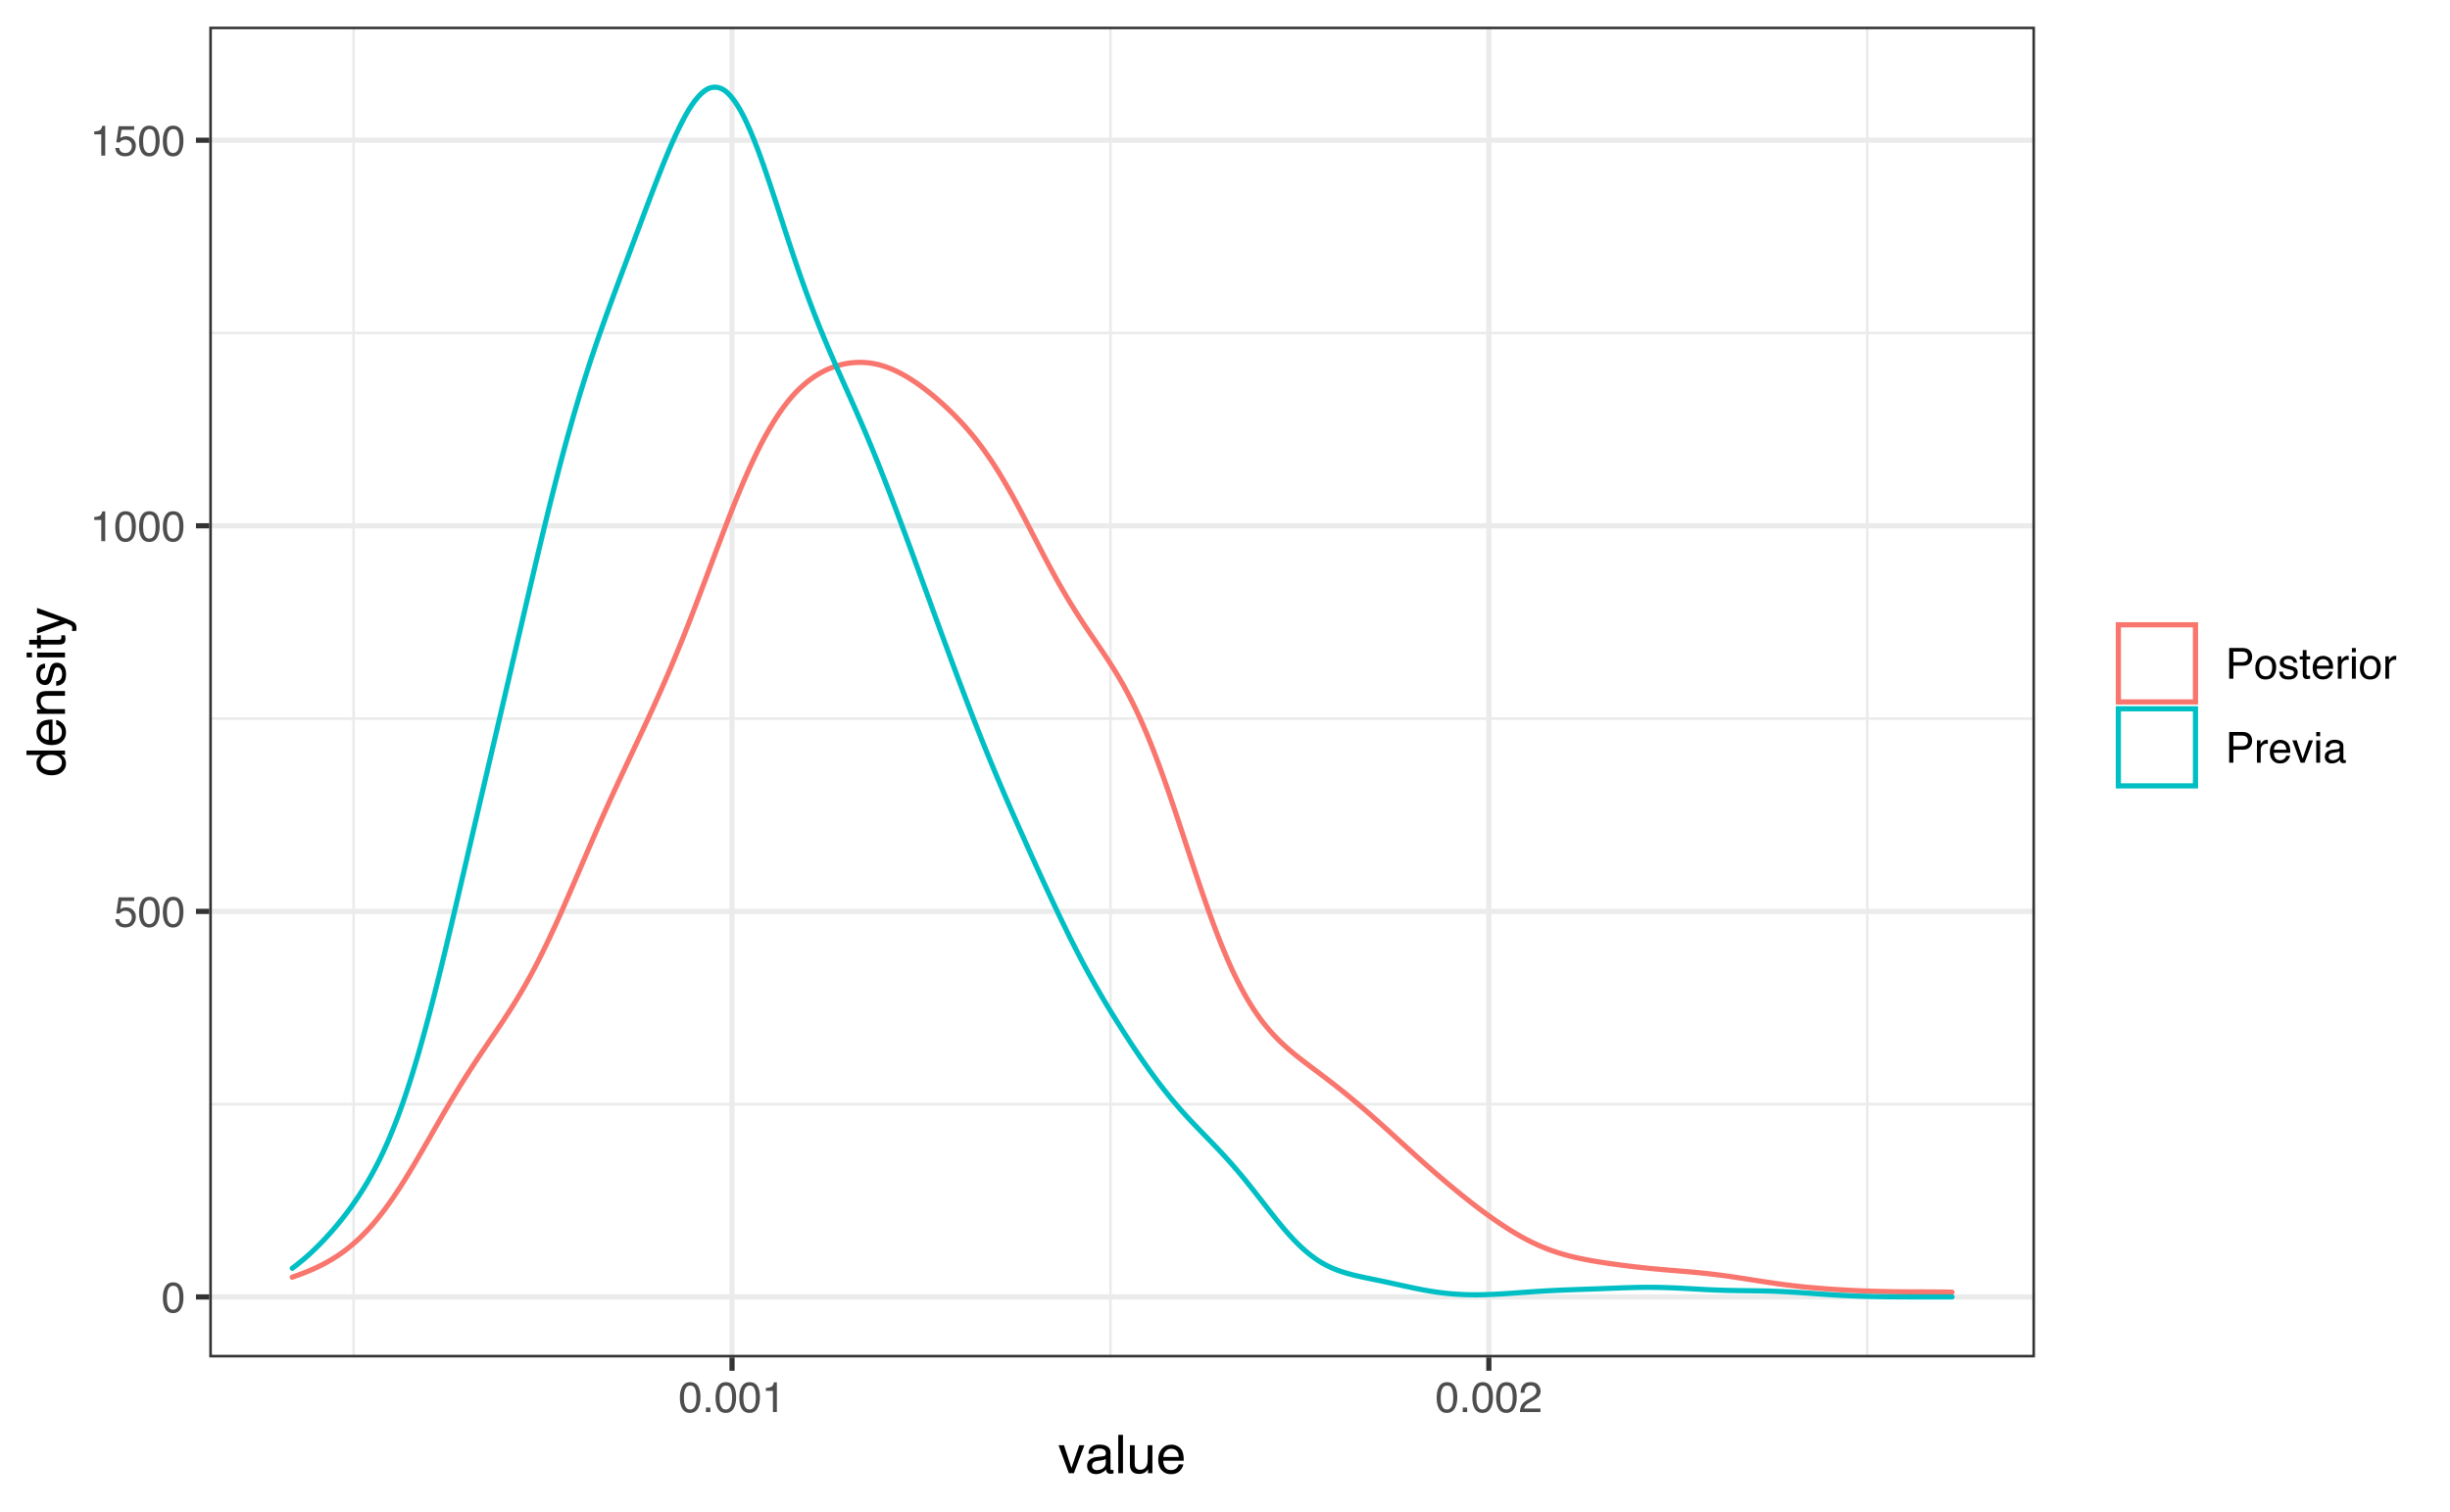 <?xml version="1.0" encoding="UTF-8"?>
<svg xmlns="http://www.w3.org/2000/svg" xmlns:xlink="http://www.w3.org/1999/xlink" width="504pt" height="311pt" viewBox="0 0 504 311" version="1.1">
<defs>
<g>
<symbol overflow="visible" id="glyph0-0">
<path style="stroke:none;" d="M 0.281 0 L 0.281 -6.312 L 5.297 -6.312 L 5.297 0 Z M 4.5 -0.797 L 4.5 -5.516 L 1.078 -5.516 L 1.078 -0.797 Z M 4.5 -0.797 "/>
</symbol>
<symbol overflow="visible" id="glyph0-1">
<path style="stroke:none;" d="M 2.375 -6.156 C 3.176 -6.156 3.754 -5.828 4.109 -5.172 C 4.379 -4.66 4.516 -3.961 4.516 -3.078 C 4.516 -2.242 4.391 -1.555 4.141 -1.016 C 3.785 -0.223 3.195 0.172 2.375 0.172 C 1.633 0.172 1.082 -0.148 0.719 -0.797 C 0.426 -1.328 0.281 -2.047 0.281 -2.953 C 0.281 -3.648 0.367 -4.25 0.547 -4.75 C 0.879 -5.688 1.488 -6.156 2.375 -6.156 Z M 2.375 -0.531 C 2.77 -0.531 3.086 -0.707 3.328 -1.062 C 3.566 -1.426 3.688 -2.086 3.688 -3.047 C 3.688 -3.754 3.598 -4.332 3.422 -4.781 C 3.254 -5.227 2.922 -5.453 2.422 -5.453 C 1.973 -5.453 1.641 -5.238 1.422 -4.812 C 1.211 -4.383 1.109 -3.754 1.109 -2.922 C 1.109 -2.297 1.176 -1.789 1.312 -1.406 C 1.52 -0.82 1.875 -0.531 2.375 -0.531 Z M 2.375 -0.531 "/>
</symbol>
<symbol overflow="visible" id="glyph0-2">
<path style="stroke:none;" d="M 1.094 -1.562 C 1.133 -1.125 1.336 -0.82 1.703 -0.656 C 1.879 -0.57 2.094 -0.531 2.344 -0.531 C 2.801 -0.531 3.141 -0.676 3.359 -0.969 C 3.578 -1.258 3.688 -1.582 3.688 -1.938 C 3.688 -2.363 3.555 -2.691 3.297 -2.922 C 3.035 -3.16 2.719 -3.281 2.344 -3.281 C 2.082 -3.281 1.852 -3.227 1.656 -3.125 C 1.469 -3.02 1.305 -2.879 1.172 -2.703 L 0.5 -2.734 L 0.969 -6.047 L 4.172 -6.047 L 4.172 -5.297 L 1.562 -5.297 L 1.297 -3.594 C 1.43 -3.695 1.566 -3.773 1.703 -3.828 C 1.93 -3.93 2.195 -3.984 2.5 -3.984 C 3.062 -3.984 3.535 -3.801 3.922 -3.438 C 4.316 -3.07 4.516 -2.609 4.516 -2.047 C 4.516 -1.461 4.332 -0.945 3.969 -0.5 C 3.613 -0.062 3.047 0.156 2.266 0.156 C 1.754 0.156 1.305 0.016 0.922 -0.266 C 0.547 -0.547 0.332 -0.977 0.281 -1.562 Z M 1.094 -1.562 "/>
</symbol>
<symbol overflow="visible" id="glyph0-3">
<path style="stroke:none;" d="M 0.844 -4.359 L 0.844 -4.953 C 1.395 -5.004 1.781 -5.094 2 -5.219 C 2.227 -5.344 2.395 -5.645 2.5 -6.125 L 3.109 -6.125 L 3.109 0 L 2.297 0 L 2.297 -4.359 Z M 0.844 -4.359 "/>
</symbol>
<symbol overflow="visible" id="glyph0-4">
<path style="stroke:none;" d="M 0.75 -0.938 L 1.656 -0.938 L 1.656 0 L 0.75 0 Z M 0.75 -0.938 "/>
</symbol>
<symbol overflow="visible" id="glyph0-5">
<path style="stroke:none;" d="M 0.281 0 C 0.301 -0.531 0.406 -0.988 0.594 -1.375 C 0.789 -1.77 1.164 -2.129 1.719 -2.453 L 2.547 -2.922 C 2.91 -3.141 3.164 -3.328 3.312 -3.484 C 3.551 -3.711 3.672 -3.984 3.672 -4.297 C 3.672 -4.648 3.562 -4.93 3.344 -5.141 C 3.133 -5.359 2.848 -5.469 2.484 -5.469 C 1.961 -5.469 1.598 -5.266 1.391 -4.859 C 1.285 -4.648 1.227 -4.352 1.219 -3.969 L 0.422 -3.969 C 0.43 -4.5 0.531 -4.938 0.719 -5.281 C 1.051 -5.875 1.645 -6.172 2.5 -6.172 C 3.195 -6.172 3.707 -5.977 4.031 -5.594 C 4.363 -5.219 4.531 -4.797 4.531 -4.328 C 4.531 -3.836 4.352 -3.414 4 -3.062 C 3.801 -2.863 3.441 -2.617 2.922 -2.328 L 2.344 -2 C 2.062 -1.844 1.836 -1.695 1.672 -1.562 C 1.391 -1.312 1.211 -1.035 1.141 -0.734 L 4.5 -0.734 L 4.5 0 Z M 0.281 0 "/>
</symbol>
<symbol overflow="visible" id="glyph0-6">
<path style="stroke:none;" d="M 0.75 -6.312 L 3.594 -6.312 C 4.156 -6.312 4.609 -6.148 4.953 -5.828 C 5.297 -5.516 5.469 -5.07 5.469 -4.5 C 5.469 -4.008 5.312 -3.582 5 -3.219 C 4.695 -2.852 4.227 -2.672 3.594 -2.672 L 1.609 -2.672 L 1.609 0 L 0.75 0 Z M 4.594 -4.5 C 4.594 -4.957 4.422 -5.27 4.078 -5.438 C 3.891 -5.531 3.633 -5.578 3.312 -5.578 L 1.609 -5.578 L 1.609 -3.391 L 3.312 -3.391 C 3.695 -3.391 4.004 -3.469 4.234 -3.625 C 4.473 -3.789 4.594 -4.082 4.594 -4.5 Z M 4.594 -4.5 "/>
</symbol>
<symbol overflow="visible" id="glyph0-7">
<path style="stroke:none;" d="M 2.391 -0.5 C 2.898 -0.5 3.25 -0.691 3.438 -1.078 C 3.633 -1.461 3.734 -1.895 3.734 -2.375 C 3.734 -2.801 3.664 -3.148 3.531 -3.422 C 3.312 -3.848 2.938 -4.062 2.406 -4.062 C 1.926 -4.062 1.578 -3.879 1.359 -3.516 C 1.148 -3.16 1.047 -2.727 1.047 -2.219 C 1.047 -1.727 1.148 -1.316 1.359 -0.984 C 1.578 -0.66 1.922 -0.5 2.391 -0.5 Z M 2.422 -4.734 C 3.016 -4.734 3.516 -4.535 3.922 -4.141 C 4.336 -3.742 4.547 -3.16 4.547 -2.391 C 4.547 -1.648 4.363 -1.035 4 -0.547 C 3.633 -0.066 3.07 0.172 2.312 0.172 C 1.688 0.172 1.188 -0.039 0.812 -0.469 C 0.438 -0.895 0.25 -1.473 0.25 -2.203 C 0.25 -2.973 0.445 -3.586 0.844 -4.047 C 1.238 -4.504 1.766 -4.734 2.422 -4.734 Z M 2.391 -4.719 Z M 2.391 -4.719 "/>
</symbol>
<symbol overflow="visible" id="glyph0-8">
<path style="stroke:none;" d="M 1.031 -1.438 C 1.051 -1.188 1.113 -0.988 1.219 -0.844 C 1.414 -0.602 1.754 -0.484 2.234 -0.484 C 2.516 -0.484 2.766 -0.539 2.984 -0.656 C 3.203 -0.781 3.312 -0.973 3.312 -1.234 C 3.312 -1.43 3.223 -1.582 3.047 -1.688 C 2.941 -1.75 2.723 -1.82 2.391 -1.906 L 1.781 -2.062 C 1.383 -2.164 1.094 -2.273 0.906 -2.391 C 0.57 -2.598 0.406 -2.891 0.406 -3.266 C 0.406 -3.691 0.562 -4.039 0.875 -4.312 C 1.195 -4.582 1.617 -4.719 2.141 -4.719 C 2.836 -4.719 3.336 -4.516 3.641 -4.109 C 3.836 -3.848 3.93 -3.57 3.922 -3.281 L 3.203 -3.281 C 3.18 -3.457 3.117 -3.613 3.016 -3.75 C 2.836 -3.957 2.531 -4.062 2.094 -4.062 C 1.801 -4.062 1.578 -4.004 1.422 -3.891 C 1.273 -3.773 1.203 -3.629 1.203 -3.453 C 1.203 -3.254 1.301 -3.094 1.5 -2.969 C 1.613 -2.895 1.781 -2.832 2 -2.781 L 2.516 -2.656 C 3.066 -2.52 3.438 -2.391 3.625 -2.266 C 3.926 -2.066 4.078 -1.754 4.078 -1.328 C 4.078 -0.922 3.922 -0.566 3.609 -0.266 C 3.305 0.023 2.832 0.172 2.188 0.172 C 1.508 0.172 1.023 0.02 0.734 -0.281 C 0.453 -0.594 0.301 -0.977 0.281 -1.438 Z M 2.172 -4.719 Z M 2.172 -4.719 "/>
</symbol>
<symbol overflow="visible" id="glyph0-9">
<path style="stroke:none;" d="M 0.719 -5.891 L 1.5 -5.891 L 1.5 -4.594 L 2.234 -4.594 L 2.234 -3.969 L 1.5 -3.969 L 1.5 -0.969 C 1.5 -0.801 1.555 -0.691 1.672 -0.641 C 1.723 -0.609 1.82 -0.594 1.969 -0.594 C 2 -0.594 2.035 -0.594 2.078 -0.594 C 2.129 -0.594 2.18 -0.598 2.234 -0.609 L 2.234 0 C 2.148 0.02 2.055 0.035 1.953 0.047 C 1.859 0.066 1.758 0.078 1.656 0.078 C 1.289 0.078 1.039 -0.016 0.906 -0.203 C 0.781 -0.391 0.719 -0.629 0.719 -0.922 L 0.719 -3.969 L 0.094 -3.969 L 0.094 -4.594 L 0.719 -4.594 Z M 0.719 -5.891 "/>
</symbol>
<symbol overflow="visible" id="glyph0-10">
<path style="stroke:none;" d="M 2.484 -4.703 C 2.805 -4.703 3.117 -4.625 3.422 -4.469 C 3.734 -4.32 3.969 -4.125 4.125 -3.875 C 4.281 -3.645 4.383 -3.375 4.438 -3.062 C 4.488 -2.852 4.516 -2.516 4.516 -2.047 L 1.141 -2.047 C 1.148 -1.586 1.258 -1.211 1.469 -0.922 C 1.676 -0.641 1.992 -0.5 2.422 -0.5 C 2.828 -0.5 3.148 -0.633 3.391 -0.906 C 3.523 -1.062 3.625 -1.238 3.688 -1.438 L 4.453 -1.438 C 4.43 -1.27 4.363 -1.082 4.25 -0.875 C 4.133 -0.664 4.004 -0.5 3.859 -0.375 C 3.629 -0.145 3.344 0.008 3 0.094 C 2.812 0.133 2.598 0.156 2.359 0.156 C 1.785 0.156 1.301 -0.051 0.906 -0.469 C 0.508 -0.883 0.312 -1.469 0.312 -2.219 C 0.312 -2.945 0.508 -3.539 0.906 -4 C 1.312 -4.469 1.836 -4.703 2.484 -4.703 Z M 3.719 -2.672 C 3.688 -3.004 3.613 -3.27 3.5 -3.469 C 3.281 -3.844 2.926 -4.031 2.438 -4.031 C 2.082 -4.031 1.785 -3.898 1.547 -3.641 C 1.305 -3.391 1.176 -3.066 1.156 -2.672 Z M 2.406 -4.719 Z M 2.406 -4.719 "/>
</symbol>
<symbol overflow="visible" id="glyph0-11">
<path style="stroke:none;" d="M 0.594 -4.594 L 1.328 -4.594 L 1.328 -3.812 C 1.379 -3.957 1.523 -4.141 1.766 -4.359 C 2.004 -4.586 2.273 -4.703 2.578 -4.703 C 2.586 -4.703 2.609 -4.695 2.641 -4.688 C 2.68 -4.688 2.742 -4.688 2.828 -4.688 L 2.828 -3.859 C 2.773 -3.867 2.727 -3.875 2.688 -3.875 C 2.656 -3.883 2.617 -3.891 2.578 -3.891 C 2.18 -3.891 1.879 -3.766 1.672 -3.516 C 1.461 -3.266 1.359 -2.973 1.359 -2.641 L 1.359 0 L 0.594 0 Z M 0.594 -4.594 "/>
</symbol>
<symbol overflow="visible" id="glyph0-12">
<path style="stroke:none;" d="M 0.562 -4.578 L 1.359 -4.578 L 1.359 0 L 0.562 0 Z M 0.562 -6.312 L 1.359 -6.312 L 1.359 -5.438 L 0.562 -5.438 Z M 0.562 -6.312 "/>
</symbol>
<symbol overflow="visible" id="glyph0-13">
<path style="stroke:none;" d="M 0.938 -4.594 L 2.172 -0.859 L 3.453 -4.594 L 4.297 -4.594 L 2.562 0 L 1.75 0 L 0.047 -4.594 Z M 0.938 -4.594 "/>
</symbol>
<symbol overflow="visible" id="glyph0-14">
<path style="stroke:none;" d="M 1.156 -1.219 C 1.156 -1 1.238 -0.82 1.406 -0.688 C 1.57 -0.562 1.766 -0.5 1.984 -0.5 C 2.254 -0.5 2.52 -0.562 2.781 -0.688 C 3.207 -0.895 3.422 -1.238 3.422 -1.719 L 3.422 -2.344 C 3.328 -2.281 3.203 -2.227 3.047 -2.188 C 2.898 -2.145 2.754 -2.117 2.609 -2.109 L 2.141 -2.047 C 1.867 -2.004 1.66 -1.945 1.516 -1.875 C 1.273 -1.738 1.156 -1.52 1.156 -1.219 Z M 3.031 -2.781 C 3.207 -2.812 3.328 -2.891 3.391 -3.016 C 3.422 -3.078 3.438 -3.176 3.438 -3.312 C 3.438 -3.57 3.344 -3.758 3.156 -3.875 C 2.969 -4 2.703 -4.062 2.359 -4.062 C 1.953 -4.062 1.664 -3.953 1.5 -3.734 C 1.406 -3.609 1.344 -3.43 1.312 -3.203 L 0.594 -3.203 C 0.602 -3.766 0.785 -4.156 1.141 -4.375 C 1.492 -4.602 1.906 -4.719 2.375 -4.719 C 2.914 -4.719 3.352 -4.613 3.688 -4.406 C 4.02 -4.195 4.188 -3.875 4.188 -3.438 L 4.188 -0.797 C 4.188 -0.711 4.203 -0.645 4.234 -0.594 C 4.273 -0.551 4.348 -0.531 4.453 -0.531 C 4.484 -0.531 4.52 -0.531 4.562 -0.531 C 4.602 -0.531 4.648 -0.535 4.703 -0.547 L 4.703 0.016 C 4.578 0.055 4.484 0.078 4.422 0.078 C 4.359 0.086 4.273 0.094 4.172 0.094 C 3.898 0.094 3.707 0 3.594 -0.188 C 3.531 -0.281 3.484 -0.422 3.453 -0.609 C 3.297 -0.398 3.07 -0.219 2.781 -0.062 C 2.488 0.082 2.16 0.156 1.797 0.156 C 1.367 0.156 1.02 0.023 0.75 -0.234 C 0.488 -0.492 0.359 -0.816 0.359 -1.203 C 0.359 -1.629 0.488 -1.957 0.75 -2.188 C 1.02 -2.426 1.367 -2.578 1.797 -2.641 Z M 2.391 -4.719 Z M 2.391 -4.719 "/>
</symbol>
<symbol overflow="visible" id="glyph1-0">
<path style="stroke:none;" d="M 0.359 0 L 0.359 -7.891 L 6.625 -7.891 L 6.625 0 Z M 5.625 -0.984 L 5.625 -6.906 L 1.344 -6.906 L 1.344 -0.984 Z M 5.625 -0.984 "/>
</symbol>
<symbol overflow="visible" id="glyph1-1">
<path style="stroke:none;" d="M 1.188 -5.75 L 2.719 -1.062 L 4.328 -5.75 L 5.375 -5.75 L 3.219 0 L 2.188 0 L 0.062 -5.75 Z M 1.188 -5.75 "/>
</symbol>
<symbol overflow="visible" id="glyph1-2">
<path style="stroke:none;" d="M 1.453 -1.531 C 1.453 -1.25 1.551 -1.023 1.75 -0.859 C 1.957 -0.703 2.203 -0.625 2.484 -0.625 C 2.816 -0.625 3.145 -0.703 3.469 -0.859 C 4.008 -1.117 4.281 -1.551 4.281 -2.156 L 4.281 -2.922 C 4.156 -2.848 4 -2.785 3.812 -2.734 C 3.633 -2.691 3.453 -2.656 3.266 -2.625 L 2.688 -2.562 C 2.332 -2.508 2.066 -2.438 1.891 -2.344 C 1.598 -2.164 1.453 -1.895 1.453 -1.531 Z M 3.797 -3.484 C 4.016 -3.516 4.16 -3.609 4.234 -3.766 C 4.273 -3.848 4.297 -3.973 4.297 -4.141 C 4.297 -4.461 4.176 -4.695 3.938 -4.844 C 3.707 -5 3.375 -5.078 2.938 -5.078 C 2.438 -5.078 2.082 -4.941 1.875 -4.672 C 1.75 -4.516 1.672 -4.289 1.641 -4 L 0.734 -4 C 0.754 -4.707 0.984 -5.195 1.422 -5.469 C 1.867 -5.75 2.383 -5.891 2.969 -5.891 C 3.645 -5.891 4.191 -5.758 4.609 -5.5 C 5.035 -5.25 5.25 -4.848 5.25 -4.297 L 5.25 -0.984 C 5.25 -0.891 5.266 -0.812 5.297 -0.75 C 5.336 -0.688 5.426 -0.656 5.562 -0.656 C 5.602 -0.656 5.648 -0.656 5.703 -0.656 C 5.766 -0.664 5.82 -0.676 5.875 -0.688 L 5.875 0.031 C 5.727 0.07 5.613 0.098 5.531 0.109 C 5.457 0.117 5.352 0.125 5.219 0.125 C 4.883 0.125 4.641 0.004 4.484 -0.234 C 4.41 -0.359 4.359 -0.535 4.328 -0.766 C 4.129 -0.504 3.844 -0.281 3.469 -0.094 C 3.102 0.094 2.695 0.188 2.25 0.188 C 1.719 0.188 1.281 0.023 0.938 -0.297 C 0.602 -0.617 0.438 -1.023 0.438 -1.516 C 0.438 -2.047 0.602 -2.457 0.938 -2.75 C 1.27 -3.039 1.707 -3.223 2.25 -3.297 Z M 2.984 -5.891 Z M 2.984 -5.891 "/>
</symbol>
<symbol overflow="visible" id="glyph1-3">
<path style="stroke:none;" d="M 0.734 -7.891 L 1.703 -7.891 L 1.703 0 L 0.734 0 Z M 0.734 -7.891 "/>
</symbol>
<symbol overflow="visible" id="glyph1-4">
<path style="stroke:none;" d="M 1.672 -5.75 L 1.672 -1.938 C 1.672 -1.645 1.719 -1.406 1.812 -1.219 C 1.988 -0.875 2.312 -0.703 2.781 -0.703 C 3.445 -0.703 3.906 -1 4.156 -1.594 C 4.281 -1.914 4.344 -2.359 4.344 -2.922 L 4.344 -5.75 L 5.312 -5.75 L 5.312 0 L 4.406 0 L 4.422 -0.844 C 4.297 -0.625 4.141 -0.441 3.953 -0.297 C 3.578 0.004 3.129 0.156 2.609 0.156 C 1.785 0.156 1.223 -0.117 0.922 -0.672 C 0.766 -0.961 0.688 -1.352 0.688 -1.844 L 0.688 -5.75 Z M 3 -5.891 Z M 3 -5.891 "/>
</symbol>
<symbol overflow="visible" id="glyph1-5">
<path style="stroke:none;" d="M 3.109 -5.875 C 3.516 -5.875 3.906 -5.781 4.281 -5.594 C 4.664 -5.406 4.961 -5.156 5.172 -4.844 C 5.359 -4.562 5.484 -4.223 5.547 -3.828 C 5.609 -3.566 5.641 -3.145 5.641 -2.562 L 1.422 -2.562 C 1.441 -1.977 1.578 -1.508 1.828 -1.156 C 2.086 -0.812 2.488 -0.641 3.031 -0.641 C 3.539 -0.641 3.945 -0.805 4.25 -1.141 C 4.414 -1.328 4.535 -1.551 4.609 -1.812 L 5.562 -1.812 C 5.531 -1.594 5.441 -1.352 5.297 -1.094 C 5.16 -0.832 5.004 -0.625 4.828 -0.469 C 4.535 -0.176 4.176 0.02 3.75 0.125 C 3.508 0.176 3.242 0.203 2.953 0.203 C 2.234 0.203 1.625 -0.055 1.125 -0.578 C 0.633 -1.098 0.391 -1.828 0.391 -2.766 C 0.391 -3.691 0.641 -4.441 1.141 -5.016 C 1.641 -5.586 2.297 -5.875 3.109 -5.875 Z M 4.641 -3.328 C 4.609 -3.754 4.52 -4.094 4.375 -4.344 C 4.102 -4.801 3.66 -5.031 3.047 -5.031 C 2.598 -5.031 2.223 -4.867 1.922 -4.547 C 1.629 -4.234 1.473 -3.828 1.453 -3.328 Z M 3.016 -5.891 Z M 3.016 -5.891 "/>
</symbol>
<symbol overflow="visible" id="glyph2-0">
<path style="stroke:none;" d="M 0 -0.359 L -7.891 -0.359 L -7.891 -6.625 L 0 -6.625 Z M -0.984 -5.625 L -6.906 -5.625 L -6.906 -1.344 L -0.984 -1.344 Z M -0.984 -5.625 "/>
</symbol>
<symbol overflow="visible" id="glyph2-1">
<path style="stroke:none;" d="M -2.812 -1.328 C -2.195 -1.328 -1.68 -1.457 -1.266 -1.719 C -0.848 -1.977 -0.641 -2.395 -0.641 -2.969 C -0.641 -3.414 -0.832 -3.781 -1.219 -4.062 C -1.602 -4.352 -2.156 -4.5 -2.875 -4.5 C -3.602 -4.5 -4.141 -4.348 -4.484 -4.047 C -4.836 -3.754 -5.016 -3.391 -5.016 -2.953 C -5.016 -2.473 -4.828 -2.082 -4.453 -1.781 C -4.078 -1.477 -3.531 -1.328 -2.812 -1.328 Z M -5.859 -2.781 C -5.859 -3.219 -5.766 -3.586 -5.578 -3.891 C -5.473 -4.055 -5.285 -4.25 -5.016 -4.469 L -7.922 -4.469 L -7.922 -5.391 L 0 -5.391 L 0 -4.531 L -0.797 -4.531 C -0.441 -4.301 -0.188 -4.031 -0.031 -3.719 C 0.125 -3.414 0.203 -3.066 0.203 -2.672 C 0.203 -2.023 -0.062 -1.469 -0.594 -1 C -1.133 -0.531 -1.852 -0.297 -2.75 -0.297 C -3.594 -0.297 -4.32 -0.508 -4.938 -0.938 C -5.551 -1.363 -5.859 -1.977 -5.859 -2.781 Z M -5.859 -2.781 "/>
</symbol>
<symbol overflow="visible" id="glyph2-2">
<path style="stroke:none;" d="M -5.875 -3.109 C -5.875 -3.516 -5.781 -3.906 -5.594 -4.281 C -5.406 -4.664 -5.156 -4.961 -4.844 -5.172 C -4.562 -5.359 -4.223 -5.484 -3.828 -5.547 C -3.566 -5.609 -3.145 -5.641 -2.562 -5.641 L -2.562 -1.422 C -1.977 -1.441 -1.508 -1.578 -1.156 -1.828 C -0.812 -2.086 -0.641 -2.488 -0.641 -3.031 C -0.641 -3.539 -0.805 -3.945 -1.141 -4.25 C -1.328 -4.414 -1.551 -4.535 -1.812 -4.609 L -1.812 -5.562 C -1.594 -5.531 -1.352 -5.441 -1.094 -5.297 C -0.832 -5.16 -0.625 -5.004 -0.469 -4.828 C -0.176 -4.535 0.02 -4.176 0.125 -3.75 C 0.176 -3.508 0.203 -3.242 0.203 -2.953 C 0.203 -2.234 -0.055 -1.625 -0.578 -1.125 C -1.098 -0.633 -1.828 -0.391 -2.766 -0.391 C -3.691 -0.391 -4.441 -0.641 -5.016 -1.141 C -5.586 -1.641 -5.875 -2.297 -5.875 -3.109 Z M -3.328 -4.641 C -3.754 -4.609 -4.094 -4.52 -4.344 -4.375 C -4.801 -4.102 -5.031 -3.66 -5.031 -3.047 C -5.031 -2.598 -4.867 -2.223 -4.547 -1.922 C -4.234 -1.629 -3.828 -1.473 -3.328 -1.453 Z M -5.891 -3.016 Z M -5.891 -3.016 "/>
</symbol>
<symbol overflow="visible" id="glyph2-3">
<path style="stroke:none;" d="M -5.75 -0.703 L -5.75 -1.625 L -4.938 -1.625 C -5.27 -1.895 -5.508 -2.18 -5.656 -2.484 C -5.801 -2.797 -5.875 -3.133 -5.875 -3.5 C -5.875 -4.32 -5.594 -4.875 -5.031 -5.156 C -4.719 -5.312 -4.27 -5.391 -3.688 -5.391 L 0 -5.391 L 0 -4.422 L -3.625 -4.422 C -3.977 -4.422 -4.258 -4.367 -4.469 -4.266 C -4.832 -4.086 -5.016 -3.773 -5.016 -3.328 C -5.016 -3.098 -4.988 -2.91 -4.938 -2.766 C -4.863 -2.492 -4.707 -2.258 -4.469 -2.062 C -4.281 -1.906 -4.082 -1.801 -3.875 -1.75 C -3.676 -1.695 -3.391 -1.672 -3.016 -1.672 L 0 -1.672 L 0 -0.703 Z M -5.891 -2.984 Z M -5.891 -2.984 "/>
</symbol>
<symbol overflow="visible" id="glyph2-4">
<path style="stroke:none;" d="M -1.812 -1.281 C -1.488 -1.312 -1.238 -1.395 -1.062 -1.531 C -0.75 -1.77 -0.594 -2.191 -0.594 -2.797 C -0.594 -3.148 -0.672 -3.461 -0.828 -3.734 C -0.984 -4.004 -1.223 -4.141 -1.547 -4.141 C -1.797 -4.141 -1.984 -4.031 -2.109 -3.812 C -2.191 -3.676 -2.285 -3.398 -2.391 -2.984 L -2.578 -2.219 C -2.703 -1.727 -2.836 -1.367 -2.984 -1.141 C -3.254 -0.723 -3.617 -0.516 -4.078 -0.516 C -4.617 -0.516 -5.055 -0.707 -5.391 -1.094 C -5.734 -1.488 -5.906 -2.02 -5.906 -2.688 C -5.906 -3.551 -5.648 -4.176 -5.141 -4.562 C -4.816 -4.801 -4.469 -4.914 -4.094 -4.906 L -4.094 -4 C -4.312 -3.977 -4.508 -3.898 -4.688 -3.766 C -4.945 -3.547 -5.078 -3.16 -5.078 -2.609 C -5.078 -2.242 -5.004 -1.969 -4.859 -1.781 C -4.723 -1.594 -4.539 -1.5 -4.312 -1.5 C -4.062 -1.5 -3.863 -1.625 -3.719 -1.875 C -3.625 -2.008 -3.539 -2.219 -3.469 -2.5 L -3.312 -3.141 C -3.145 -3.836 -2.984 -4.301 -2.828 -4.531 C -2.578 -4.914 -2.191 -5.109 -1.672 -5.109 C -1.148 -5.109 -0.703 -4.91 -0.328 -4.516 C 0.035 -4.129 0.219 -3.539 0.219 -2.75 C 0.219 -1.895 0.023 -1.285 -0.359 -0.922 C -0.754 -0.566 -1.238 -0.379 -1.812 -0.359 Z M -5.891 -2.719 Z M -5.891 -2.719 "/>
</symbol>
<symbol overflow="visible" id="glyph2-5">
<path style="stroke:none;" d="M -5.719 -0.703 L -5.719 -1.688 L 0 -1.688 L 0 -0.703 Z M -7.891 -0.703 L -7.891 -1.688 L -6.797 -1.688 L -6.797 -0.703 Z M -7.891 -0.703 "/>
</symbol>
<symbol overflow="visible" id="glyph2-6">
<path style="stroke:none;" d="M -7.359 -0.906 L -7.359 -1.875 L -5.75 -1.875 L -5.75 -2.797 L -4.969 -2.797 L -4.969 -1.875 L -1.203 -1.875 C -1.004 -1.875 -0.875 -1.941 -0.812 -2.078 C -0.77 -2.16 -0.75 -2.285 -0.75 -2.453 C -0.75 -2.504 -0.75 -2.555 -0.75 -2.609 C -0.75 -2.66 -0.754 -2.723 -0.766 -2.797 L 0 -2.797 C 0.031 -2.68 0.051 -2.562 0.062 -2.438 C 0.082 -2.32 0.094 -2.195 0.094 -2.062 C 0.094 -1.613 -0.02 -1.305 -0.25 -1.141 C -0.488 -0.984 -0.789 -0.906 -1.156 -0.906 L -4.969 -0.906 L -4.969 -0.125 L -5.75 -0.125 L -5.75 -0.906 Z M -7.359 -0.906 "/>
</symbol>
<symbol overflow="visible" id="glyph2-7">
<path style="stroke:none;" d="M -5.75 -4.297 L -5.75 -5.375 C -5.383 -5.238 -4.547 -4.938 -3.234 -4.469 C -2.242 -4.113 -1.438 -3.816 -0.812 -3.578 C 0.656 -3.023 1.551 -2.633 1.875 -2.406 C 2.195 -2.176 2.359 -1.781 2.359 -1.219 C 2.359 -1.082 2.352 -0.977 2.344 -0.906 C 2.332 -0.832 2.312 -0.742 2.281 -0.641 L 1.406 -0.641 C 1.445 -0.805 1.473 -0.926 1.484 -1 C 1.492 -1.07 1.5 -1.141 1.5 -1.203 C 1.5 -1.379 1.469 -1.508 1.406 -1.594 C 1.352 -1.676 1.285 -1.75 1.203 -1.812 C 1.172 -1.82 1.02 -1.883 0.75 -2 C 0.488 -2.113 0.297 -2.191 0.172 -2.234 L -5.75 -0.109 L -5.75 -1.203 L -1.062 -2.75 Z M -5.891 -2.75 Z M -5.891 -2.75 "/>
</symbol>
</g>
<clipPath id="clip1">
  <path d="M 43.051 5.48 L 418.629 5.48 L 418.629 279.27 L 43.051 279.27 Z M 43.051 5.48 "/>
</clipPath>
<clipPath id="clip2">
  <path d="M 43.051 226 L 418.629 226 L 418.629 228 L 43.051 228 Z M 43.051 226 "/>
</clipPath>
<clipPath id="clip3">
  <path d="M 43.051 147 L 418.629 147 L 418.629 149 L 43.051 149 Z M 43.051 147 "/>
</clipPath>
<clipPath id="clip4">
  <path d="M 43.051 68 L 418.629 68 L 418.629 69 L 43.051 69 Z M 43.051 68 "/>
</clipPath>
<clipPath id="clip5">
  <path d="M 72 5.48 L 74 5.48 L 74 279.27 L 72 279.27 Z M 72 5.48 "/>
</clipPath>
<clipPath id="clip6">
  <path d="M 228 5.48 L 229 5.48 L 229 279.27 L 228 279.27 Z M 228 5.48 "/>
</clipPath>
<clipPath id="clip7">
  <path d="M 383 5.48 L 385 5.48 L 385 279.27 L 383 279.27 Z M 383 5.48 "/>
</clipPath>
<clipPath id="clip8">
  <path d="M 43.051 266 L 418.629 266 L 418.629 268 L 43.051 268 Z M 43.051 266 "/>
</clipPath>
<clipPath id="clip9">
  <path d="M 43.051 186 L 418.629 186 L 418.629 189 L 43.051 189 Z M 43.051 186 "/>
</clipPath>
<clipPath id="clip10">
  <path d="M 43.051 107 L 418.629 107 L 418.629 109 L 43.051 109 Z M 43.051 107 "/>
</clipPath>
<clipPath id="clip11">
  <path d="M 43.051 28 L 418.629 28 L 418.629 30 L 43.051 30 Z M 43.051 28 "/>
</clipPath>
<clipPath id="clip12">
  <path d="M 150 5.48 L 152 5.48 L 152 279.27 L 150 279.27 Z M 150 5.48 "/>
</clipPath>
<clipPath id="clip13">
  <path d="M 305 5.48 L 307 5.48 L 307 279.27 L 305 279.27 Z M 305 5.48 "/>
</clipPath>
<clipPath id="clip14">
  <path d="M 43.051 5.48 L 418.629 5.48 L 418.629 279.27 L 43.051 279.27 Z M 43.051 5.48 "/>
</clipPath>
</defs>
<g id="surface1876">
<rect x="0" y="0" width="504" height="311" style="fill:rgb(100%,100%,100%);fill-opacity:1;stroke:none;"/>
<rect x="0" y="0" width="504" height="311" style="fill:rgb(100%,100%,100%);fill-opacity:1;stroke:none;"/>
<path style="fill:none;stroke-width:1.067;stroke-linecap:round;stroke-linejoin:round;stroke:rgb(100%,100%,100%);stroke-opacity:1;stroke-miterlimit:10;" d="M 0 311 L 504 311 L 504 0 L 0 0 Z M 0 311 "/>
<g clip-path="url(#clip1)" clip-rule="nonzero">
<path style=" stroke:none;fill-rule:nonzero;fill:rgb(100%,100%,100%);fill-opacity:1;" d="M 43.051 279.266 L 418.629 279.266 L 418.629 5.477 L 43.051 5.477 Z M 43.051 279.266 "/>
</g>
<g clip-path="url(#clip2)" clip-rule="nonzero">
<path style="fill:none;stroke-width:0.533;stroke-linecap:butt;stroke-linejoin:round;stroke:rgb(92.157%,92.157%,92.157%);stroke-opacity:1;stroke-miterlimit:10;" d="M 43.051 227.16 L 418.629 227.16 "/>
</g>
<g clip-path="url(#clip3)" clip-rule="nonzero">
<path style="fill:none;stroke-width:0.533;stroke-linecap:butt;stroke-linejoin:round;stroke:rgb(92.157%,92.157%,92.157%);stroke-opacity:1;stroke-miterlimit:10;" d="M 43.051 147.836 L 418.629 147.836 "/>
</g>
<g clip-path="url(#clip4)" clip-rule="nonzero">
<path style="fill:none;stroke-width:0.533;stroke-linecap:butt;stroke-linejoin:round;stroke:rgb(92.157%,92.157%,92.157%);stroke-opacity:1;stroke-miterlimit:10;" d="M 43.051 68.512 L 418.629 68.512 "/>
</g>
<g clip-path="url(#clip5)" clip-rule="nonzero">
<path style="fill:none;stroke-width:0.533;stroke-linecap:butt;stroke-linejoin:round;stroke:rgb(92.157%,92.157%,92.157%);stroke-opacity:1;stroke-miterlimit:10;" d="M 72.742 279.266 L 72.742 5.48 "/>
</g>
<g clip-path="url(#clip6)" clip-rule="nonzero">
<path style="fill:none;stroke-width:0.533;stroke-linecap:butt;stroke-linejoin:round;stroke:rgb(92.157%,92.157%,92.157%);stroke-opacity:1;stroke-miterlimit:10;" d="M 228.434 279.266 L 228.434 5.48 "/>
</g>
<g clip-path="url(#clip7)" clip-rule="nonzero">
<path style="fill:none;stroke-width:0.533;stroke-linecap:butt;stroke-linejoin:round;stroke:rgb(92.157%,92.157%,92.157%);stroke-opacity:1;stroke-miterlimit:10;" d="M 384.125 279.266 L 384.125 5.48 "/>
</g>
<g clip-path="url(#clip8)" clip-rule="nonzero">
<path style="fill:none;stroke-width:1.067;stroke-linecap:butt;stroke-linejoin:round;stroke:rgb(92.157%,92.157%,92.157%);stroke-opacity:1;stroke-miterlimit:10;" d="M 43.051 266.824 L 418.629 266.824 "/>
</g>
<g clip-path="url(#clip9)" clip-rule="nonzero">
<path style="fill:none;stroke-width:1.067;stroke-linecap:butt;stroke-linejoin:round;stroke:rgb(92.157%,92.157%,92.157%);stroke-opacity:1;stroke-miterlimit:10;" d="M 43.051 187.5 L 418.629 187.5 "/>
</g>
<g clip-path="url(#clip10)" clip-rule="nonzero">
<path style="fill:none;stroke-width:1.067;stroke-linecap:butt;stroke-linejoin:round;stroke:rgb(92.157%,92.157%,92.157%);stroke-opacity:1;stroke-miterlimit:10;" d="M 43.051 108.176 L 418.629 108.176 "/>
</g>
<g clip-path="url(#clip11)" clip-rule="nonzero">
<path style="fill:none;stroke-width:1.067;stroke-linecap:butt;stroke-linejoin:round;stroke:rgb(92.157%,92.157%,92.157%);stroke-opacity:1;stroke-miterlimit:10;" d="M 43.051 28.852 L 418.629 28.852 "/>
</g>
<g clip-path="url(#clip12)" clip-rule="nonzero">
<path style="fill:none;stroke-width:1.067;stroke-linecap:butt;stroke-linejoin:round;stroke:rgb(92.157%,92.157%,92.157%);stroke-opacity:1;stroke-miterlimit:10;" d="M 150.59 279.266 L 150.59 5.48 "/>
</g>
<g clip-path="url(#clip13)" clip-rule="nonzero">
<path style="fill:none;stroke-width:1.067;stroke-linecap:butt;stroke-linejoin:round;stroke:rgb(92.157%,92.157%,92.157%);stroke-opacity:1;stroke-miterlimit:10;" d="M 306.277 279.266 L 306.277 5.48 "/>
</g>
<path style="fill:none;stroke-width:1.067;stroke-linecap:round;stroke-linejoin:round;stroke:rgb(97.255%,46.275%,42.745%);stroke-opacity:1;stroke-miterlimit:10;" d="M 60.121 262.758 L 60.789 262.527 L 61.457 262.285 L 62.125 262.035 L 62.797 261.773 L 63.465 261.5 L 64.133 261.215 L 64.801 260.914 L 65.469 260.598 L 66.137 260.27 L 66.805 259.922 L 67.473 259.555 L 68.141 259.168 L 68.809 258.758 L 69.477 258.328 L 70.145 257.875 L 70.812 257.391 L 71.48 256.883 L 72.148 256.344 L 72.816 255.781 L 73.484 255.188 L 74.152 254.559 L 74.82 253.895 L 75.492 253.203 L 76.16 252.477 L 76.828 251.719 L 77.496 250.922 L 78.164 250.09 L 78.832 249.227 L 79.5 248.336 L 80.168 247.41 L 80.836 246.445 L 81.504 245.457 L 82.172 244.441 L 82.84 243.402 L 83.508 242.332 L 84.176 241.242 L 84.844 240.133 L 85.512 239.008 L 86.18 237.871 L 86.848 236.719 L 87.516 235.562 L 88.188 234.398 L 88.855 233.23 L 90.191 230.902 L 90.859 229.746 L 91.527 228.598 L 92.195 227.461 L 92.863 226.332 L 93.531 225.219 L 94.199 224.125 L 94.867 223.039 L 95.535 221.973 L 96.203 220.918 L 96.871 219.883 L 97.539 218.863 L 98.207 217.852 L 98.875 216.852 L 99.543 215.859 L 100.879 213.891 L 101.551 212.91 L 102.219 211.922 L 102.887 210.93 L 103.555 209.926 L 104.223 208.906 L 104.891 207.871 L 105.559 206.816 L 106.227 205.738 L 106.895 204.629 L 107.562 203.496 L 108.23 202.332 L 108.898 201.137 L 109.566 199.902 L 110.234 198.637 L 110.902 197.336 L 111.57 196.008 L 112.238 194.645 L 112.906 193.246 L 113.574 191.816 L 114.246 190.363 L 114.914 188.887 L 115.582 187.391 L 116.25 185.867 L 116.918 184.336 L 117.586 182.789 L 118.254 181.238 L 118.922 179.68 L 119.59 178.117 L 120.258 176.559 L 120.926 175.004 L 121.594 173.457 L 122.262 171.918 L 122.93 170.391 L 123.598 168.871 L 124.266 167.367 L 124.934 165.875 L 125.602 164.398 L 126.27 162.934 L 126.941 161.48 L 127.609 160.039 L 128.277 158.605 L 128.945 157.18 L 129.613 155.762 L 130.281 154.34 L 131.617 151.504 L 132.285 150.074 L 132.953 148.637 L 133.621 147.191 L 134.289 145.734 L 134.957 144.258 L 135.625 142.762 L 136.293 141.25 L 136.961 139.715 L 137.629 138.16 L 138.297 136.578 L 138.965 134.969 L 139.637 133.34 L 140.305 131.691 L 140.973 130.02 L 141.641 128.32 L 142.309 126.602 L 142.977 124.871 L 143.645 123.121 L 144.312 121.359 L 144.98 119.59 L 146.316 116.035 L 146.984 114.254 L 147.652 112.484 L 148.32 110.723 L 148.988 108.973 L 149.656 107.242 L 150.324 105.531 L 150.992 103.852 L 151.66 102.203 L 152.332 100.59 L 153 99.008 L 153.668 97.469 L 154.336 95.98 L 155.004 94.539 L 155.672 93.148 L 156.34 91.805 L 157.008 90.508 L 157.676 89.285 L 158.344 88.113 L 159.012 86.996 L 159.68 85.934 L 160.348 84.926 L 161.016 83.984 L 161.684 83.098 L 162.352 82.262 L 163.02 81.477 L 163.688 80.746 L 164.355 80.074 L 165.027 79.445 L 165.695 78.863 L 166.363 78.32 L 167.031 77.824 L 167.699 77.375 L 168.367 76.961 L 169.035 76.582 L 169.703 76.234 L 170.371 75.93 L 171.039 75.66 L 171.707 75.418 L 172.375 75.203 L 173.043 75.02 L 173.711 74.871 L 174.379 74.75 L 175.047 74.656 L 175.715 74.59 L 176.383 74.555 L 177.051 74.551 L 177.723 74.574 L 178.391 74.621 L 179.059 74.699 L 179.727 74.809 L 180.395 74.945 L 181.062 75.113 L 181.73 75.309 L 182.398 75.527 L 183.066 75.777 L 183.734 76.059 L 184.402 76.367 L 185.07 76.695 L 185.738 77.051 L 186.406 77.43 L 187.074 77.836 L 187.742 78.262 L 188.41 78.707 L 189.078 79.176 L 189.746 79.664 L 190.414 80.172 L 191.086 80.695 L 191.754 81.234 L 192.422 81.789 L 193.09 82.367 L 193.758 82.961 L 194.426 83.57 L 195.094 84.199 L 195.762 84.844 L 196.43 85.512 L 197.098 86.203 L 197.766 86.91 L 198.434 87.641 L 199.102 88.402 L 199.77 89.191 L 200.438 90.008 L 201.105 90.852 L 201.773 91.723 L 202.441 92.637 L 203.109 93.582 L 203.781 94.559 L 204.449 95.57 L 205.117 96.613 L 205.785 97.695 L 206.453 98.812 L 207.121 99.957 L 207.789 101.129 L 208.457 102.328 L 209.125 103.559 L 209.793 104.805 L 210.461 106.07 L 211.129 107.348 L 211.797 108.633 L 212.465 109.93 L 213.801 112.516 L 214.469 113.801 L 215.137 115.074 L 215.805 116.332 L 216.477 117.574 L 217.145 118.797 L 217.812 119.996 L 218.48 121.172 L 219.148 122.316 L 219.816 123.438 L 220.484 124.535 L 221.152 125.609 L 221.82 126.656 L 222.488 127.684 L 223.156 128.695 L 223.824 129.691 L 224.492 130.676 L 225.828 132.637 L 226.496 133.621 L 227.164 134.613 L 227.832 135.625 L 228.5 136.66 L 229.172 137.723 L 229.84 138.816 L 230.508 139.945 L 231.176 141.117 L 231.844 142.348 L 232.512 143.621 L 233.18 144.949 L 233.848 146.328 L 234.516 147.773 L 235.184 149.281 L 235.852 150.848 L 236.52 152.465 L 237.188 154.141 L 237.855 155.883 L 238.523 157.676 L 239.191 159.512 L 239.859 161.395 L 240.527 163.312 L 241.195 165.273 L 241.867 167.262 L 242.535 169.266 L 243.203 171.289 L 244.539 175.352 L 245.207 177.375 L 245.875 179.387 L 246.543 181.383 L 247.211 183.348 L 247.879 185.277 L 248.547 187.172 L 249.215 189.023 L 249.883 190.828 L 250.551 192.574 L 251.219 194.262 L 251.887 195.891 L 252.555 197.465 L 253.223 198.973 L 253.891 200.406 L 254.562 201.77 L 255.23 203.074 L 255.898 204.316 L 256.566 205.496 L 257.234 206.598 L 257.902 207.645 L 258.57 208.633 L 259.238 209.57 L 259.906 210.453 L 260.574 211.277 L 261.242 212.062 L 261.91 212.805 L 262.578 213.508 L 263.246 214.176 L 263.914 214.809 L 264.582 215.418 L 265.25 216.004 L 265.918 216.566 L 266.586 217.113 L 267.254 217.645 L 267.926 218.168 L 268.594 218.68 L 269.262 219.188 L 269.93 219.688 L 270.598 220.191 L 271.266 220.691 L 272.602 221.699 L 273.938 222.723 L 274.605 223.242 L 275.273 223.77 L 275.941 224.301 L 276.609 224.836 L 277.277 225.383 L 277.945 225.934 L 278.613 226.492 L 279.281 227.055 L 279.949 227.625 L 280.621 228.199 L 281.957 229.363 L 282.625 229.953 L 283.293 230.547 L 283.961 231.145 L 285.297 232.348 L 286.633 233.559 L 287.969 234.777 L 288.637 235.383 L 289.305 235.992 L 290.641 237.203 L 291.977 238.406 L 292.645 239.004 L 293.316 239.598 L 293.984 240.188 L 294.652 240.773 L 295.32 241.355 L 295.988 241.934 L 296.656 242.508 L 297.324 243.074 L 297.992 243.637 L 298.66 244.195 L 299.328 244.746 L 299.996 245.293 L 300.664 245.832 L 301.332 246.367 L 302 246.895 L 302.668 247.418 L 303.336 247.934 L 304.004 248.445 L 304.672 248.945 L 305.34 249.441 L 306.012 249.93 L 306.68 250.406 L 307.348 250.879 L 308.016 251.34 L 308.684 251.793 L 309.352 252.234 L 310.02 252.668 L 310.688 253.09 L 311.355 253.496 L 312.023 253.895 L 312.691 254.277 L 313.359 254.648 L 314.027 255.004 L 314.695 255.348 L 315.363 255.676 L 316.031 255.988 L 316.699 256.289 L 317.367 256.574 L 318.035 256.844 L 318.707 257.098 L 319.375 257.34 L 320.043 257.57 L 320.711 257.785 L 321.379 257.984 L 322.047 258.176 L 322.715 258.355 L 323.383 258.523 L 324.051 258.684 L 324.719 258.832 L 325.387 258.973 L 326.055 259.105 L 326.723 259.234 L 327.391 259.355 L 328.727 259.582 L 330.062 259.793 L 330.73 259.891 L 331.402 259.988 L 332.07 260.082 L 333.406 260.262 L 334.742 260.434 L 335.41 260.512 L 336.078 260.594 L 336.746 260.672 L 337.414 260.742 L 338.082 260.816 L 338.75 260.887 L 340.086 261.02 L 340.754 261.082 L 343.426 261.316 L 344.098 261.371 L 344.766 261.426 L 345.434 261.484 L 346.77 261.594 L 348.105 261.711 L 349.441 261.836 L 350.109 261.906 L 350.777 261.973 L 352.113 262.121 L 353.449 262.285 L 354.117 262.371 L 355.453 262.551 L 356.789 262.746 L 357.461 262.848 L 358.797 263.051 L 361.469 263.473 L 362.137 263.574 L 362.805 263.68 L 363.473 263.781 L 365.477 264.074 L 366.145 264.168 L 366.812 264.258 L 367.48 264.344 L 368.816 264.508 L 369.484 264.586 L 370.156 264.66 L 370.824 264.73 L 372.16 264.863 L 374.164 265.039 L 374.832 265.09 L 375.5 265.145 L 376.836 265.238 L 378.172 265.324 L 379.508 265.402 L 380.844 265.473 L 382.18 265.535 L 382.852 265.562 L 384.188 265.617 L 384.855 265.641 L 386.859 265.699 L 387.527 265.715 L 389.531 265.75 L 391.535 265.773 L 393.539 265.785 L 394.207 265.785 L 394.875 265.789 L 395.547 265.789 L 398.887 265.809 L 400.223 265.824 L 401.559 265.848 "/>
<path style="fill:none;stroke-width:1.067;stroke-linecap:round;stroke-linejoin:round;stroke:rgb(0%,74.902%,76.863%);stroke-opacity:1;stroke-miterlimit:10;" d="M 60.121 260.926 L 60.789 260.426 L 61.457 259.902 L 62.125 259.355 L 62.797 258.789 L 63.465 258.199 L 64.133 257.582 L 64.801 256.945 L 65.469 256.285 L 66.137 255.609 L 66.805 254.906 L 67.473 254.188 L 68.141 253.438 L 68.809 252.668 L 69.477 251.875 L 70.145 251.059 L 70.812 250.215 L 71.48 249.344 L 72.148 248.438 L 72.816 247.496 L 73.484 246.523 L 74.152 245.512 L 74.82 244.461 L 75.492 243.352 L 76.16 242.191 L 76.828 240.98 L 77.496 239.715 L 78.164 238.387 L 78.832 236.988 L 79.5 235.512 L 80.168 233.965 L 80.836 232.344 L 81.504 230.648 L 82.172 228.871 L 82.84 226.996 L 83.508 225.039 L 84.176 223.004 L 84.844 220.887 L 85.512 218.691 L 86.18 216.414 L 86.848 214.051 L 87.516 211.621 L 88.188 209.125 L 88.855 206.57 L 89.523 203.957 L 90.191 201.285 L 90.859 198.57 L 91.527 195.82 L 92.195 193.035 L 92.863 190.227 L 93.531 187.391 L 94.199 184.539 L 94.867 181.68 L 95.535 178.812 L 96.203 175.938 L 96.871 173.066 L 97.539 170.191 L 99.543 161.59 L 100.879 155.871 L 101.551 153.012 L 102.887 147.293 L 104.223 141.566 L 105.559 135.824 L 107.562 127.199 L 108.23 124.328 L 108.898 121.461 L 109.566 118.609 L 110.234 115.77 L 110.902 112.953 L 111.57 110.156 L 112.238 107.391 L 112.906 104.664 L 113.574 101.98 L 114.246 99.336 L 114.914 96.738 L 115.582 94.191 L 116.25 91.707 L 116.918 89.285 L 117.586 86.914 L 118.254 84.602 L 118.922 82.348 L 119.59 80.148 L 120.258 78.016 L 120.926 75.934 L 121.594 73.895 L 122.262 71.902 L 122.93 69.949 L 123.598 68.035 L 124.266 66.156 L 124.934 64.297 L 125.602 62.461 L 126.27 60.645 L 126.941 58.836 L 127.609 57.043 L 128.945 53.465 L 130.281 49.895 L 130.949 48.113 L 131.617 46.328 L 132.285 44.551 L 132.953 42.777 L 133.621 41.008 L 134.289 39.254 L 134.957 37.52 L 135.625 35.805 L 136.293 34.125 L 136.961 32.477 L 137.629 30.867 L 138.297 29.316 L 138.965 27.836 L 139.637 26.418 L 140.305 25.082 L 140.973 23.824 L 141.641 22.66 L 142.309 21.621 L 142.977 20.695 L 143.645 19.891 L 144.312 19.207 L 144.98 18.652 L 145.648 18.25 L 146.316 18.016 L 146.984 17.926 L 147.652 17.98 L 148.32 18.191 L 148.988 18.547 L 149.656 19.09 L 150.324 19.789 L 150.992 20.629 L 151.66 21.609 L 152.332 22.727 L 153 23.98 L 153.668 25.379 L 154.336 26.891 L 155.004 28.5 L 155.672 30.199 L 156.34 31.984 L 157.008 33.852 L 157.676 35.781 L 158.344 37.758 L 159.012 39.766 L 159.68 41.801 L 160.348 43.852 L 161.016 45.91 L 161.684 47.957 L 162.352 49.988 L 163.02 52 L 163.688 53.984 L 164.355 55.93 L 165.027 57.836 L 165.695 59.699 L 166.363 61.52 L 167.031 63.297 L 167.699 65.031 L 168.367 66.715 L 169.035 68.363 L 169.703 69.977 L 170.371 71.559 L 171.039 73.113 L 171.707 74.641 L 172.375 76.152 L 173.043 77.656 L 174.379 80.648 L 175.047 82.148 L 175.715 83.656 L 176.383 85.18 L 177.051 86.719 L 177.723 88.273 L 178.391 89.852 L 179.059 91.453 L 179.727 93.078 L 180.395 94.727 L 181.062 96.398 L 181.73 98.094 L 182.398 99.805 L 183.066 101.543 L 183.734 103.297 L 184.402 105.062 L 185.07 106.848 L 185.738 108.641 L 186.406 110.445 L 187.074 112.258 L 187.742 114.078 L 188.41 115.902 L 189.078 117.73 L 190.414 121.395 L 191.086 123.227 L 191.754 125.059 L 193.09 128.715 L 193.758 130.539 L 194.426 132.355 L 195.094 134.168 L 195.762 135.977 L 196.43 137.773 L 197.098 139.566 L 197.766 141.344 L 198.434 143.109 L 199.102 144.859 L 199.77 146.598 L 200.438 148.32 L 201.105 150.027 L 201.773 151.711 L 202.441 153.379 L 203.109 155.027 L 203.781 156.66 L 204.449 158.273 L 205.117 159.871 L 205.785 161.449 L 206.453 163.012 L 207.121 164.562 L 207.789 166.102 L 208.457 167.629 L 209.125 169.145 L 209.793 170.648 L 210.461 172.148 L 211.129 173.641 L 211.797 175.125 L 212.465 176.605 L 213.133 178.082 L 213.801 179.547 L 214.469 181.008 L 215.137 182.461 L 215.805 183.906 L 216.477 185.34 L 217.145 186.758 L 217.812 188.168 L 218.48 189.562 L 219.148 190.938 L 219.816 192.301 L 220.484 193.637 L 221.152 194.957 L 221.82 196.254 L 222.488 197.535 L 223.156 198.793 L 223.824 200.023 L 224.492 201.234 L 225.16 202.426 L 225.828 203.598 L 226.496 204.754 L 227.164 205.891 L 227.832 207.004 L 228.5 208.105 L 229.172 209.191 L 229.84 210.262 L 230.508 211.32 L 231.176 212.367 L 231.844 213.398 L 232.512 214.418 L 233.18 215.43 L 233.848 216.426 L 234.516 217.406 L 235.184 218.375 L 235.852 219.328 L 236.52 220.266 L 237.188 221.188 L 237.855 222.094 L 238.523 222.98 L 239.191 223.848 L 239.859 224.695 L 240.527 225.527 L 241.195 226.336 L 241.867 227.133 L 242.535 227.902 L 243.203 228.66 L 243.871 229.398 L 244.539 230.125 L 245.207 230.84 L 245.875 231.543 L 246.543 232.238 L 247.211 232.93 L 249.215 234.992 L 249.883 235.688 L 250.551 236.391 L 251.219 237.102 L 251.887 237.824 L 252.555 238.559 L 253.223 239.305 L 253.891 240.07 L 254.562 240.848 L 255.23 241.645 L 255.898 242.449 L 256.566 243.27 L 257.234 244.105 L 257.902 244.949 L 258.57 245.801 L 260.574 248.379 L 261.242 249.234 L 261.91 250.082 L 262.578 250.914 L 263.246 251.738 L 263.914 252.543 L 264.582 253.32 L 265.25 254.074 L 265.918 254.801 L 266.586 255.5 L 267.254 256.164 L 267.926 256.797 L 268.594 257.387 L 269.262 257.941 L 269.93 258.461 L 270.598 258.945 L 271.266 259.395 L 271.934 259.805 L 272.602 260.176 L 273.27 260.516 L 273.938 260.828 L 274.605 261.113 L 275.273 261.371 L 275.941 261.605 L 276.609 261.816 L 277.277 262.012 L 277.945 262.191 L 278.613 262.359 L 279.281 262.52 L 279.949 262.668 L 280.621 262.812 L 281.289 262.953 L 281.957 263.09 L 282.625 263.23 L 283.961 263.504 L 284.629 263.645 L 287.301 264.223 L 287.969 264.371 L 289.973 264.805 L 291.309 265.086 L 291.977 265.219 L 292.645 265.348 L 293.316 265.469 L 293.984 265.586 L 294.652 265.695 L 295.32 265.797 L 295.988 265.891 L 296.656 265.977 L 297.324 266.055 L 297.992 266.125 L 298.66 266.184 L 299.328 266.234 L 299.996 266.281 L 300.664 266.316 L 301.332 266.344 L 302 266.363 L 302.668 266.375 L 303.336 266.379 L 304.004 266.379 L 304.672 266.371 L 305.34 266.355 L 306.012 266.336 L 307.348 266.281 L 308.684 266.211 L 310.02 266.125 L 312.691 265.938 L 313.359 265.887 L 315.363 265.746 L 317.367 265.617 L 318.035 265.578 L 318.707 265.543 L 319.375 265.508 L 321.379 265.414 L 322.047 265.387 L 322.715 265.363 L 323.383 265.336 L 328.059 265.172 L 328.727 265.145 L 329.395 265.121 L 330.73 265.066 L 331.402 265.043 L 332.07 265.016 L 332.738 264.992 L 333.406 264.965 L 334.074 264.941 L 336.078 264.883 L 336.746 264.867 L 337.414 264.855 L 338.082 264.848 L 338.75 264.844 L 339.418 264.844 L 340.086 264.848 L 340.754 264.855 L 341.422 264.867 L 342.09 264.883 L 342.758 264.902 L 343.426 264.926 L 344.098 264.949 L 345.434 265.012 L 347.438 265.117 L 348.105 265.156 L 349.441 265.227 L 350.109 265.266 L 350.777 265.297 L 351.445 265.332 L 352.113 265.359 L 352.781 265.391 L 354.117 265.438 L 355.453 265.477 L 356.121 265.492 L 356.789 265.504 L 357.461 265.516 L 358.129 265.527 L 360.133 265.551 L 360.801 265.562 L 361.469 265.57 L 362.805 265.594 L 363.473 265.609 L 364.809 265.648 L 365.477 265.672 L 366.145 265.699 L 367.48 265.762 L 368.148 265.797 L 369.484 265.875 L 370.156 265.918 L 370.824 265.965 L 371.492 266.008 L 372.16 266.055 L 372.828 266.105 L 375.5 266.293 L 377.504 266.422 L 378.172 266.461 L 379.508 266.531 L 380.844 266.594 L 381.512 266.621 L 382.18 266.645 L 382.852 266.668 L 383.52 266.691 L 385.523 266.738 L 387.527 266.773 L 388.195 266.781 L 388.863 266.785 L 389.531 266.793 L 390.199 266.797 L 390.867 266.805 L 391.535 266.805 L 392.871 266.812 L 393.539 266.812 L 394.207 266.816 L 395.547 266.816 L 396.215 266.82 L 401.559 266.82 "/>
<g clip-path="url(#clip14)" clip-rule="nonzero">
<path style="fill:none;stroke-width:1.067;stroke-linecap:round;stroke-linejoin:round;stroke:rgb(20%,20%,20%);stroke-opacity:1;stroke-miterlimit:10;" d="M 43.051 279.266 L 418.629 279.266 L 418.629 5.477 L 43.051 5.477 Z M 43.051 279.266 "/>
</g>
<g style="fill:rgb(30.196%,30.196%,30.196%);fill-opacity:1;">
  <use xlink:href="#glyph0-1" x="33.223" y="269.98"/>
</g>
<g style="fill:rgb(30.196%,30.196%,30.196%);fill-opacity:1;">
  <use xlink:href="#glyph0-2" x="23.434" y="190.656"/>
  <use xlink:href="#glyph0-1" x="28.328" y="190.656"/>
  <use xlink:href="#glyph0-1" x="33.222" y="190.656"/>
</g>
<g style="fill:rgb(30.196%,30.196%,30.196%);fill-opacity:1;">
  <use xlink:href="#glyph0-3" x="18.539" y="111.332"/>
  <use xlink:href="#glyph0-1" x="23.433" y="111.332"/>
  <use xlink:href="#glyph0-1" x="28.327" y="111.332"/>
  <use xlink:href="#glyph0-1" x="33.221" y="111.332"/>
</g>
<g style="fill:rgb(30.196%,30.196%,30.196%);fill-opacity:1;">
  <use xlink:href="#glyph0-3" x="18.539" y="32.008"/>
  <use xlink:href="#glyph0-2" x="23.433" y="32.008"/>
  <use xlink:href="#glyph0-1" x="28.327" y="32.008"/>
  <use xlink:href="#glyph0-1" x="33.221" y="32.008"/>
</g>
<path style="fill:none;stroke-width:1.067;stroke-linecap:butt;stroke-linejoin:round;stroke:rgb(20%,20%,20%);stroke-opacity:1;stroke-miterlimit:10;" d="M 40.312 266.824 L 43.051 266.824 "/>
<path style="fill:none;stroke-width:1.067;stroke-linecap:butt;stroke-linejoin:round;stroke:rgb(20%,20%,20%);stroke-opacity:1;stroke-miterlimit:10;" d="M 40.312 187.5 L 43.051 187.5 "/>
<path style="fill:none;stroke-width:1.067;stroke-linecap:butt;stroke-linejoin:round;stroke:rgb(20%,20%,20%);stroke-opacity:1;stroke-miterlimit:10;" d="M 40.312 108.176 L 43.051 108.176 "/>
<path style="fill:none;stroke-width:1.067;stroke-linecap:butt;stroke-linejoin:round;stroke:rgb(20%,20%,20%);stroke-opacity:1;stroke-miterlimit:10;" d="M 40.312 28.852 L 43.051 28.852 "/>
<path style="fill:none;stroke-width:1.067;stroke-linecap:butt;stroke-linejoin:round;stroke:rgb(20%,20%,20%);stroke-opacity:1;stroke-miterlimit:10;" d="M 150.59 282.008 L 150.59 279.266 "/>
<path style="fill:none;stroke-width:1.067;stroke-linecap:butt;stroke-linejoin:round;stroke:rgb(20%,20%,20%);stroke-opacity:1;stroke-miterlimit:10;" d="M 306.277 282.008 L 306.277 279.266 "/>
<g style="fill:rgb(30.196%,30.196%,30.196%);fill-opacity:1;">
  <use xlink:href="#glyph0-1" x="139.578" y="290.512"/>
  <use xlink:href="#glyph0-4" x="144.472" y="290.512"/>
  <use xlink:href="#glyph0-1" x="146.917" y="290.512"/>
  <use xlink:href="#glyph0-1" x="151.811" y="290.512"/>
  <use xlink:href="#glyph0-3" x="156.705" y="290.512"/>
</g>
<g style="fill:rgb(30.196%,30.196%,30.196%);fill-opacity:1;">
  <use xlink:href="#glyph0-1" x="295.266" y="290.512"/>
  <use xlink:href="#glyph0-4" x="300.16" y="290.512"/>
  <use xlink:href="#glyph0-1" x="302.605" y="290.512"/>
  <use xlink:href="#glyph0-1" x="307.499" y="290.512"/>
  <use xlink:href="#glyph0-5" x="312.393" y="290.512"/>
</g>
<g style="fill:rgb(0%,0%,0%);fill-opacity:1;">
  <use xlink:href="#glyph1-1" x="217.691" y="303.086"/>
  <use xlink:href="#glyph1-2" x="223.191" y="303.086"/>
  <use xlink:href="#glyph1-3" x="229.309" y="303.086"/>
  <use xlink:href="#glyph1-4" x="231.753" y="303.086"/>
  <use xlink:href="#glyph1-5" x="237.871" y="303.086"/>
</g>
<g style="fill:rgb(0%,0%,0%);fill-opacity:1;">
  <use xlink:href="#glyph2-1" x="13.371" y="159.801"/>
  <use xlink:href="#glyph2-2" x="13.371" y="153.683"/>
  <use xlink:href="#glyph2-3" x="13.371" y="147.565"/>
  <use xlink:href="#glyph2-4" x="13.371" y="141.448"/>
  <use xlink:href="#glyph2-5" x="13.371" y="135.948"/>
  <use xlink:href="#glyph2-6" x="13.371" y="133.504"/>
  <use xlink:href="#glyph2-7" x="13.371" y="130.448"/>
</g>
<path style=" stroke:none;fill-rule:nonzero;fill:rgb(100%,100%,100%);fill-opacity:1;" d="M 429.59 167.871 L 498.52 167.871 L 498.52 116.871 L 429.59 116.871 Z M 429.59 167.871 "/>
<path style=" stroke:none;fill-rule:nonzero;fill:rgb(100%,100%,100%);fill-opacity:1;" d="M 435.07 145.113 L 452.352 145.113 L 452.352 127.832 L 435.07 127.832 Z M 435.07 145.113 "/>
<path style="fill:none;stroke-width:1.067;stroke-linecap:square;stroke-linejoin:miter;stroke:rgb(97.255%,46.275%,42.745%);stroke-opacity:1;stroke-miterlimit:10;" d="M 435.777 144.406 L 451.641 144.406 L 451.641 128.543 L 435.777 128.543 Z M 435.777 144.406 "/>
<path style=" stroke:none;fill-rule:nonzero;fill:rgb(100%,100%,100%);fill-opacity:1;" d="M 435.07 162.395 L 452.352 162.395 L 452.352 145.113 L 435.07 145.113 Z M 435.07 162.395 "/>
<path style="fill:none;stroke-width:1.067;stroke-linecap:square;stroke-linejoin:miter;stroke:rgb(0%,74.902%,76.863%);stroke-opacity:1;stroke-miterlimit:10;" d="M 435.777 161.684 L 451.641 161.684 L 451.641 145.82 L 435.777 145.82 Z M 435.777 161.684 "/>
<g style="fill:rgb(0%,0%,0%);fill-opacity:1;">
  <use xlink:href="#glyph0-6" x="457.828" y="139.629"/>
  <use xlink:href="#glyph0-7" x="463.698" y="139.629"/>
  <use xlink:href="#glyph0-8" x="468.592" y="139.629"/>
  <use xlink:href="#glyph0-9" x="472.992" y="139.629"/>
  <use xlink:href="#glyph0-10" x="475.437" y="139.629"/>
  <use xlink:href="#glyph0-11" x="480.331" y="139.629"/>
  <use xlink:href="#glyph0-12" x="483.261" y="139.629"/>
  <use xlink:href="#glyph0-7" x="485.216" y="139.629"/>
  <use xlink:href="#glyph0-11" x="490.111" y="139.629"/>
</g>
<g style="fill:rgb(0%,0%,0%);fill-opacity:1;">
  <use xlink:href="#glyph0-6" x="457.828" y="156.91"/>
  <use xlink:href="#glyph0-11" x="463.698" y="156.91"/>
  <use xlink:href="#glyph0-10" x="466.628" y="156.91"/>
  <use xlink:href="#glyph0-13" x="471.522" y="156.91"/>
  <use xlink:href="#glyph0-12" x="475.922" y="156.91"/>
  <use xlink:href="#glyph0-14" x="477.877" y="156.91"/>
</g>
</g>
</svg>
